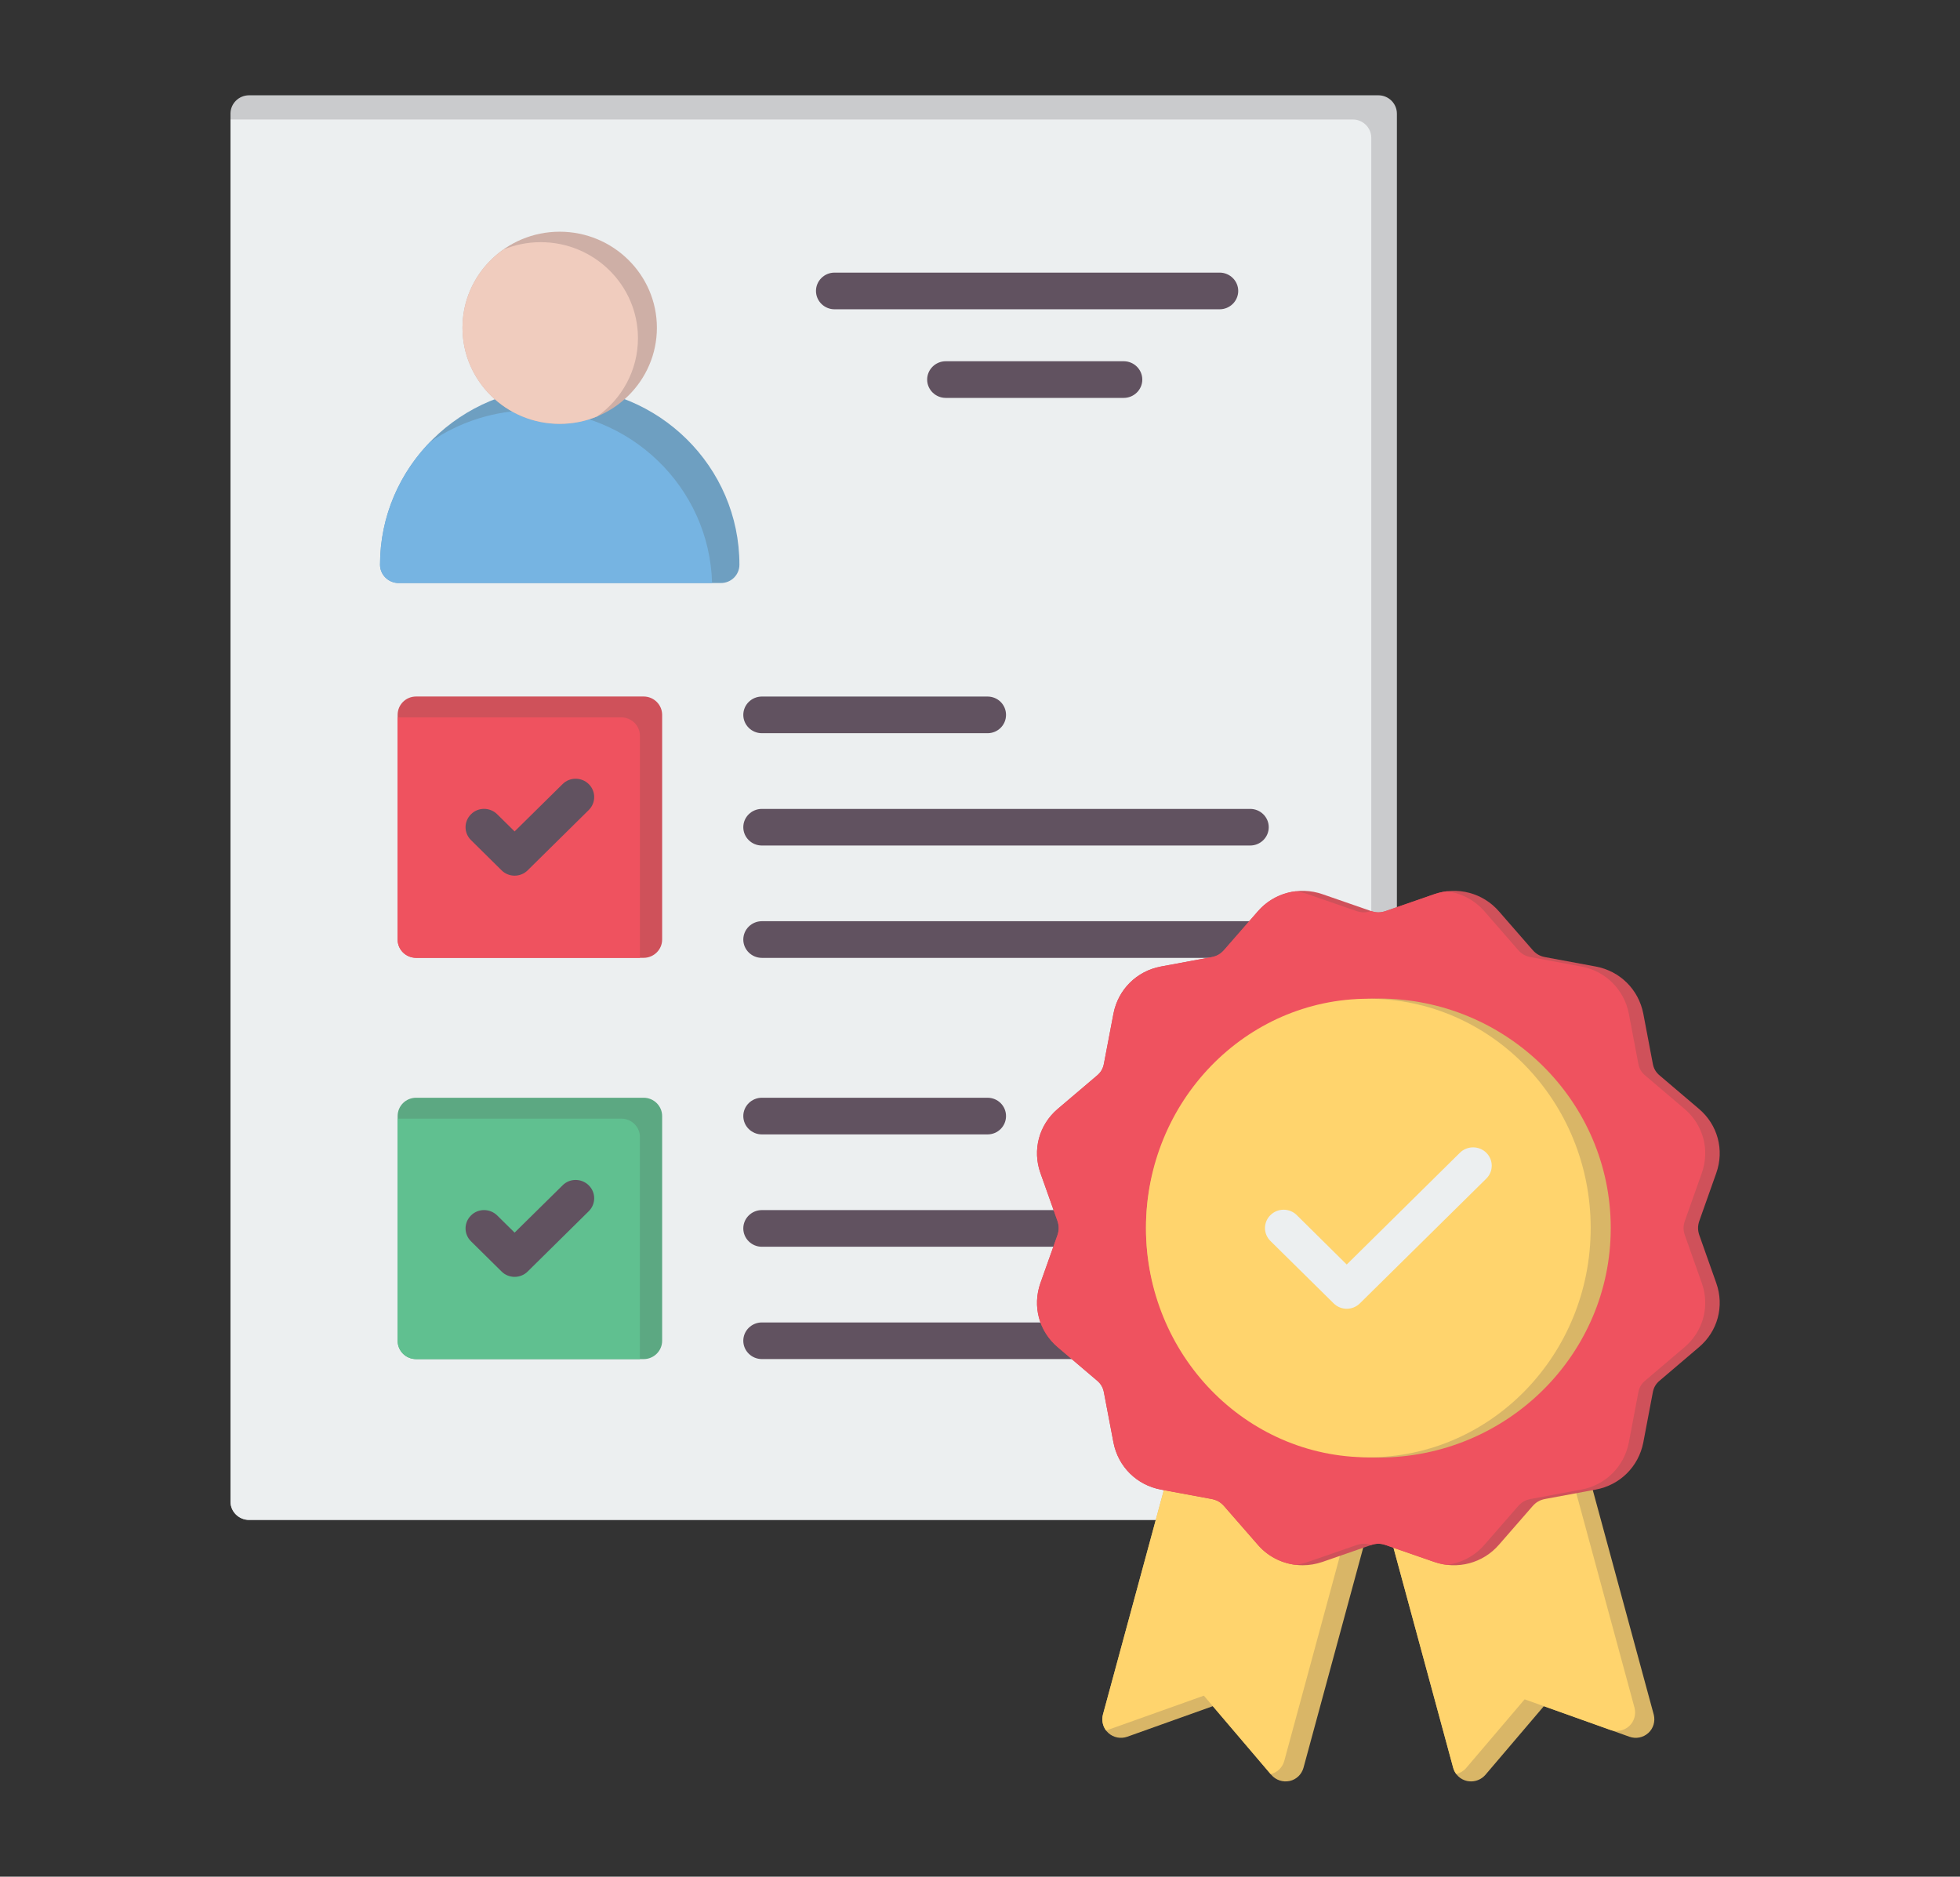 <svg width="47" height="45" viewBox="0 0 47 45" fill="none" xmlns="http://www.w3.org/2000/svg">
<rect x="0" y="0" width="47" height="45" fill="#333333" stroke="none"/>
<path fill-rule="evenodd" clip-rule="evenodd" d="M33.053 36.445H5.972C5.728 36.445 5.527 36.248 5.527 36.005V2.725C5.527 2.482 5.728 2.285 5.972 2.285H33.053C33.297 2.285 33.497 2.482 33.497 2.725V36.005C33.497 36.248 33.297 36.445 33.053 36.445Z" fill="#CACBCD"/>
<path fill-rule="evenodd" clip-rule="evenodd" d="M32.883 36.445H5.972C5.728 36.445 5.527 36.248 5.527 36.005V2.865H32.439C32.683 2.865 32.883 3.062 32.883 3.305V36.445Z" fill="#ECEFF0"/>
<path fill-rule="evenodd" clip-rule="evenodd" d="M23.68 17.581H18.269C18.025 17.581 17.824 17.384 17.824 17.142C17.824 16.898 18.025 16.702 18.269 16.702H23.68C23.928 16.702 24.124 16.898 24.124 17.142C24.124 17.384 23.928 17.581 23.68 17.581ZM29.247 7.416H20.011C19.767 7.416 19.567 7.219 19.567 6.976C19.567 6.734 19.767 6.537 20.011 6.537H29.247C29.491 6.537 29.692 6.734 29.692 6.976C29.692 7.219 29.491 7.416 29.247 7.416ZM26.947 9.541H22.678C22.434 9.541 22.233 9.344 22.233 9.102C22.233 8.859 22.434 8.662 22.678 8.662H26.947C27.191 8.662 27.392 8.859 27.392 9.102C27.392 9.344 27.191 9.541 26.947 9.541ZM29.979 20.274H18.269C18.025 20.274 17.824 20.078 17.824 19.835C17.824 19.592 18.025 19.396 18.269 19.396H29.979C30.223 19.396 30.424 19.592 30.424 19.835C30.424 20.078 30.223 20.274 29.979 20.274ZM29.979 22.968H18.269C18.025 22.968 17.824 22.771 17.824 22.529C17.824 22.286 18.025 22.089 18.269 22.089H29.979C30.223 22.089 30.424 22.286 30.424 22.529C30.424 22.771 30.223 22.968 29.979 22.968ZM23.68 27.201H18.269C18.025 27.201 17.824 27.004 17.824 26.761C17.824 26.519 18.025 26.322 18.269 26.322H23.68C23.928 26.322 24.124 26.519 24.124 26.761C24.124 27.004 23.928 27.201 23.68 27.201ZM29.979 29.895H18.269C18.025 29.895 17.824 29.698 17.824 29.455C17.824 29.212 18.025 29.016 18.269 29.016H29.979C30.223 29.016 30.424 29.212 30.424 29.455C30.424 29.698 30.223 29.895 29.979 29.895ZM29.979 32.588H18.269C18.025 32.588 17.824 32.392 17.824 32.149C17.824 31.906 18.025 31.71 18.269 31.71H29.979C30.223 31.71 30.424 31.906 30.424 32.149C30.424 32.392 30.223 32.588 29.979 32.588Z" fill="#615260"/>
<path fill-rule="evenodd" clip-rule="evenodd" d="M15.434 22.967H9.979C9.731 22.967 9.535 22.771 9.535 22.528V17.141C9.535 16.898 9.731 16.701 9.979 16.701H15.434C15.678 16.701 15.878 16.898 15.878 17.141V22.528C15.878 22.771 15.678 22.967 15.434 22.967Z" fill="#CF515A"/>
<path fill-rule="evenodd" clip-rule="evenodd" d="M15.345 22.967H9.979C9.731 22.967 9.535 22.771 9.535 22.528V17.202H14.9C15.144 17.202 15.345 17.399 15.345 17.642L15.345 22.967Z" fill="#EF525F"/>
<path fill-rule="evenodd" clip-rule="evenodd" d="M15.434 32.589H9.979C9.731 32.589 9.535 32.392 9.535 32.149V26.762C9.535 26.519 9.731 26.322 9.979 26.322H15.434C15.678 26.322 15.878 26.519 15.878 26.762V32.149C15.878 32.392 15.678 32.589 15.434 32.589Z" fill="#5CA882"/>
<path fill-rule="evenodd" clip-rule="evenodd" d="M15.345 32.589H9.979C9.731 32.589 9.535 32.392 9.535 32.149V26.823H14.9C15.144 26.823 15.345 27.02 15.345 27.263L15.345 32.589Z" fill="#60C090"/>
<path fill-rule="evenodd" clip-rule="evenodd" d="M12.34 20.997C12.223 20.997 12.109 20.951 12.027 20.868L11.295 20.145C11.12 19.974 11.12 19.696 11.295 19.524C11.465 19.352 11.748 19.352 11.922 19.524L12.34 19.936L13.491 18.801C13.66 18.63 13.944 18.63 14.118 18.801C14.292 18.973 14.292 19.251 14.118 19.423L12.654 20.868C12.571 20.951 12.458 20.997 12.34 20.997Z" fill="#615260"/>
<path fill-rule="evenodd" clip-rule="evenodd" d="M12.34 30.617C12.223 30.617 12.109 30.571 12.027 30.488L11.295 29.765C11.12 29.594 11.12 29.316 11.295 29.144C11.465 28.973 11.748 28.973 11.922 29.144L12.34 29.556L13.491 28.422C13.66 28.25 13.944 28.25 14.118 28.422C14.292 28.593 14.292 28.871 14.118 29.043L12.654 30.488C12.571 30.571 12.458 30.617 12.34 30.617Z" fill="#615260"/>
<path fill-rule="evenodd" clip-rule="evenodd" d="M17.286 13.98H9.558C9.314 13.98 9.113 13.783 9.113 13.54C9.113 11.193 11.048 9.284 13.422 9.284C15.801 9.284 17.731 11.193 17.731 13.54C17.731 13.783 17.535 13.98 17.286 13.98Z" fill="#6E9FC1"/>
<path fill-rule="evenodd" clip-rule="evenodd" d="M17.075 13.98H9.558C9.314 13.98 9.113 13.783 9.113 13.54C9.113 12.402 9.568 11.367 10.308 10.602C11.006 10.121 11.854 9.838 12.768 9.838C15.108 9.838 17.014 11.685 17.075 13.98Z" fill="#76B4E2"/>
<path fill-rule="evenodd" clip-rule="evenodd" d="M13.421 10.163C12.136 10.163 11.09 9.129 11.09 7.859C11.09 6.589 12.136 5.556 13.421 5.556C14.706 5.556 15.752 6.589 15.752 7.859C15.752 9.129 14.706 10.163 13.421 10.163Z" fill="#CEAFA6"/>
<path fill-rule="evenodd" clip-rule="evenodd" d="M13.421 10.163C12.136 10.163 11.09 9.13 11.09 7.86C11.09 7.088 11.476 6.403 12.068 5.985C12.345 5.87 12.648 5.807 12.967 5.807C14.252 5.807 15.298 6.84 15.298 8.11C15.298 8.882 14.911 9.567 14.32 9.985C14.043 10.1 13.739 10.163 13.421 10.163Z" fill="#F0CCBE"/>
<path fill-rule="evenodd" clip-rule="evenodd" d="M35.278 42.715C35.243 42.715 35.213 42.712 35.178 42.705C35.017 42.669 34.89 42.547 34.847 42.389L33.052 35.774L31.257 42.389C31.213 42.547 31.087 42.669 30.926 42.705C30.76 42.74 30.595 42.684 30.486 42.559L29.083 40.911L27.031 41.644C26.874 41.699 26.7 41.665 26.578 41.554C26.456 41.444 26.408 41.275 26.447 41.116L28.708 32.786C28.739 32.671 28.817 32.573 28.922 32.515C29.03 32.457 29.152 32.444 29.266 32.479L33.052 33.617L36.838 32.479C36.951 32.444 37.073 32.457 37.182 32.515C37.286 32.573 37.365 32.671 37.395 32.786L39.657 41.116C39.696 41.275 39.648 41.444 39.526 41.554C39.404 41.665 39.23 41.7 39.073 41.644L37.021 40.911L35.618 42.559C35.531 42.659 35.404 42.715 35.278 42.715Z" fill="#D9B667"/>
<path fill-rule="evenodd" clip-rule="evenodd" d="M34.92 42.538C34.887 42.495 34.862 42.444 34.847 42.389L33.052 35.774L32.844 36.54L32.591 35.61L30.796 42.225C30.753 42.382 30.629 42.503 30.469 42.539L28.868 40.659L26.57 41.479C26.555 41.485 26.538 41.49 26.522 41.493C26.442 41.387 26.414 41.248 26.447 41.116L28.708 32.786C28.739 32.671 28.817 32.573 28.922 32.515C29.03 32.457 29.152 32.444 29.266 32.479L33.052 33.617L36.838 32.479C36.846 32.476 36.854 32.474 36.862 32.472C36.895 32.517 36.921 32.567 36.935 32.621L39.196 40.952C39.235 41.111 39.188 41.279 39.066 41.39C38.944 41.5 38.771 41.535 38.615 41.48L36.56 40.747L35.157 42.395C35.094 42.468 35.01 42.517 34.92 42.538Z" fill="#FFD46D"/>
<path fill-rule="evenodd" clip-rule="evenodd" d="M31.24 37.532C30.831 37.532 30.434 37.358 30.16 37.038L29.358 36.119C29.271 36.019 29.18 35.967 29.049 35.942L27.842 35.718C27.258 35.611 26.814 35.168 26.701 34.592L26.474 33.401C26.452 33.272 26.4 33.18 26.296 33.095L25.367 32.305C24.914 31.924 24.753 31.32 24.949 30.766L25.355 29.623C25.398 29.5 25.398 29.394 25.355 29.27L24.949 28.127C24.753 27.574 24.914 26.97 25.367 26.587L26.296 25.798C26.4 25.713 26.452 25.621 26.474 25.492L26.701 24.302C26.814 23.725 27.258 23.283 27.842 23.175L29.049 22.951C29.18 22.927 29.271 22.874 29.358 22.774L30.16 21.855C30.543 21.41 31.157 21.248 31.715 21.442L32.874 21.844C33 21.888 33.105 21.888 33.231 21.844L34.39 21.442C34.948 21.248 35.562 21.41 35.946 21.855L36.747 22.774C36.834 22.874 36.926 22.927 37.056 22.951L38.263 23.175C38.847 23.283 39.291 23.725 39.405 24.302L39.631 25.492C39.653 25.621 39.705 25.713 39.81 25.798L40.738 26.587C41.191 26.969 41.352 27.574 41.156 28.127L40.751 29.27C40.708 29.394 40.708 29.5 40.751 29.623L41.156 30.767C41.352 31.32 41.191 31.924 40.738 32.305L39.81 33.095C39.705 33.18 39.653 33.272 39.631 33.401L39.405 34.592C39.291 35.168 38.847 35.611 38.263 35.718L37.056 35.942C36.926 35.966 36.834 36.019 36.747 36.119L35.946 37.038C35.562 37.483 34.948 37.646 34.39 37.451L33.231 37.049C33.105 37.005 33 37.005 32.874 37.049L31.715 37.451C31.558 37.505 31.397 37.532 31.24 37.532Z" fill="#CF515A"/>
<path fill-rule="evenodd" clip-rule="evenodd" d="M31.066 37.522C30.72 37.479 30.395 37.313 30.16 37.038L29.358 36.119C29.271 36.019 29.18 35.967 29.049 35.942L27.842 35.719C27.258 35.611 26.814 35.168 26.701 34.592L26.474 33.401C26.452 33.272 26.4 33.18 26.296 33.095L25.367 32.306C24.914 31.924 24.753 31.32 24.949 30.766L25.355 29.623C25.398 29.5 25.398 29.394 25.355 29.27L24.949 28.127C24.753 27.574 24.914 26.97 25.367 26.587L26.296 25.798C26.4 25.713 26.452 25.622 26.474 25.492L26.701 24.302C26.814 23.725 27.258 23.283 27.842 23.175L29.049 22.951C29.18 22.927 29.271 22.874 29.358 22.774L30.16 21.855C30.396 21.581 30.72 21.414 31.065 21.372C31.167 21.384 31.268 21.408 31.368 21.443L32.527 21.845C32.652 21.887 32.755 21.888 32.879 21.846C33.003 21.888 33.107 21.887 33.231 21.845L34.39 21.443C34.49 21.408 34.592 21.384 34.693 21.372C35.038 21.414 35.362 21.581 35.599 21.855L36.4 22.774C36.487 22.874 36.579 22.927 36.709 22.951L37.916 23.175C38.5 23.283 38.944 23.725 39.058 24.302L39.284 25.492C39.306 25.622 39.358 25.713 39.463 25.798L40.391 26.587C40.844 26.97 41.005 27.574 40.809 28.127L40.404 29.27C40.36 29.394 40.36 29.5 40.404 29.623L40.809 30.767C41.005 31.32 40.844 31.924 40.391 32.306L39.463 33.095C39.358 33.18 39.306 33.272 39.284 33.401L39.058 34.592C38.944 35.168 38.5 35.611 37.916 35.719L36.709 35.942C36.579 35.967 36.487 36.019 36.4 36.119L35.599 37.038C35.362 37.313 35.038 37.48 34.694 37.522C34.592 37.509 34.49 37.486 34.39 37.451L33.231 37.049C33.107 37.006 33.003 37.006 32.879 37.047C32.755 37.005 32.652 37.006 32.527 37.049L31.368 37.451C31.268 37.486 31.167 37.509 31.066 37.522Z" fill="#EF525F"/>
<path d="M33.053 34.95C36.13 34.95 38.625 32.486 38.625 29.447C38.625 26.407 36.13 23.943 33.053 23.943C29.975 23.943 27.48 26.407 27.48 29.447C27.48 32.486 29.975 34.95 33.053 34.95Z" fill="#D9B667"/>
<path d="M32.812 34.944C35.757 34.944 38.144 32.483 38.144 29.446C38.144 26.41 35.757 23.948 32.812 23.948C29.868 23.948 27.48 26.41 27.48 29.446C27.48 32.483 29.868 34.944 32.812 34.944Z" fill="#FFD46D"/>
<path fill-rule="evenodd" clip-rule="evenodd" d="M32.294 31.382C32.181 31.382 32.068 31.339 31.981 31.253L30.465 29.757C30.29 29.586 30.29 29.308 30.465 29.136C30.639 28.964 30.922 28.964 31.096 29.136L32.294 30.321L35.009 27.64C35.183 27.469 35.466 27.469 35.64 27.64C35.815 27.812 35.815 28.09 35.64 28.262L32.608 31.254C32.521 31.339 32.408 31.382 32.294 31.382Z" fill="#ECEFF0"/>
</svg>
